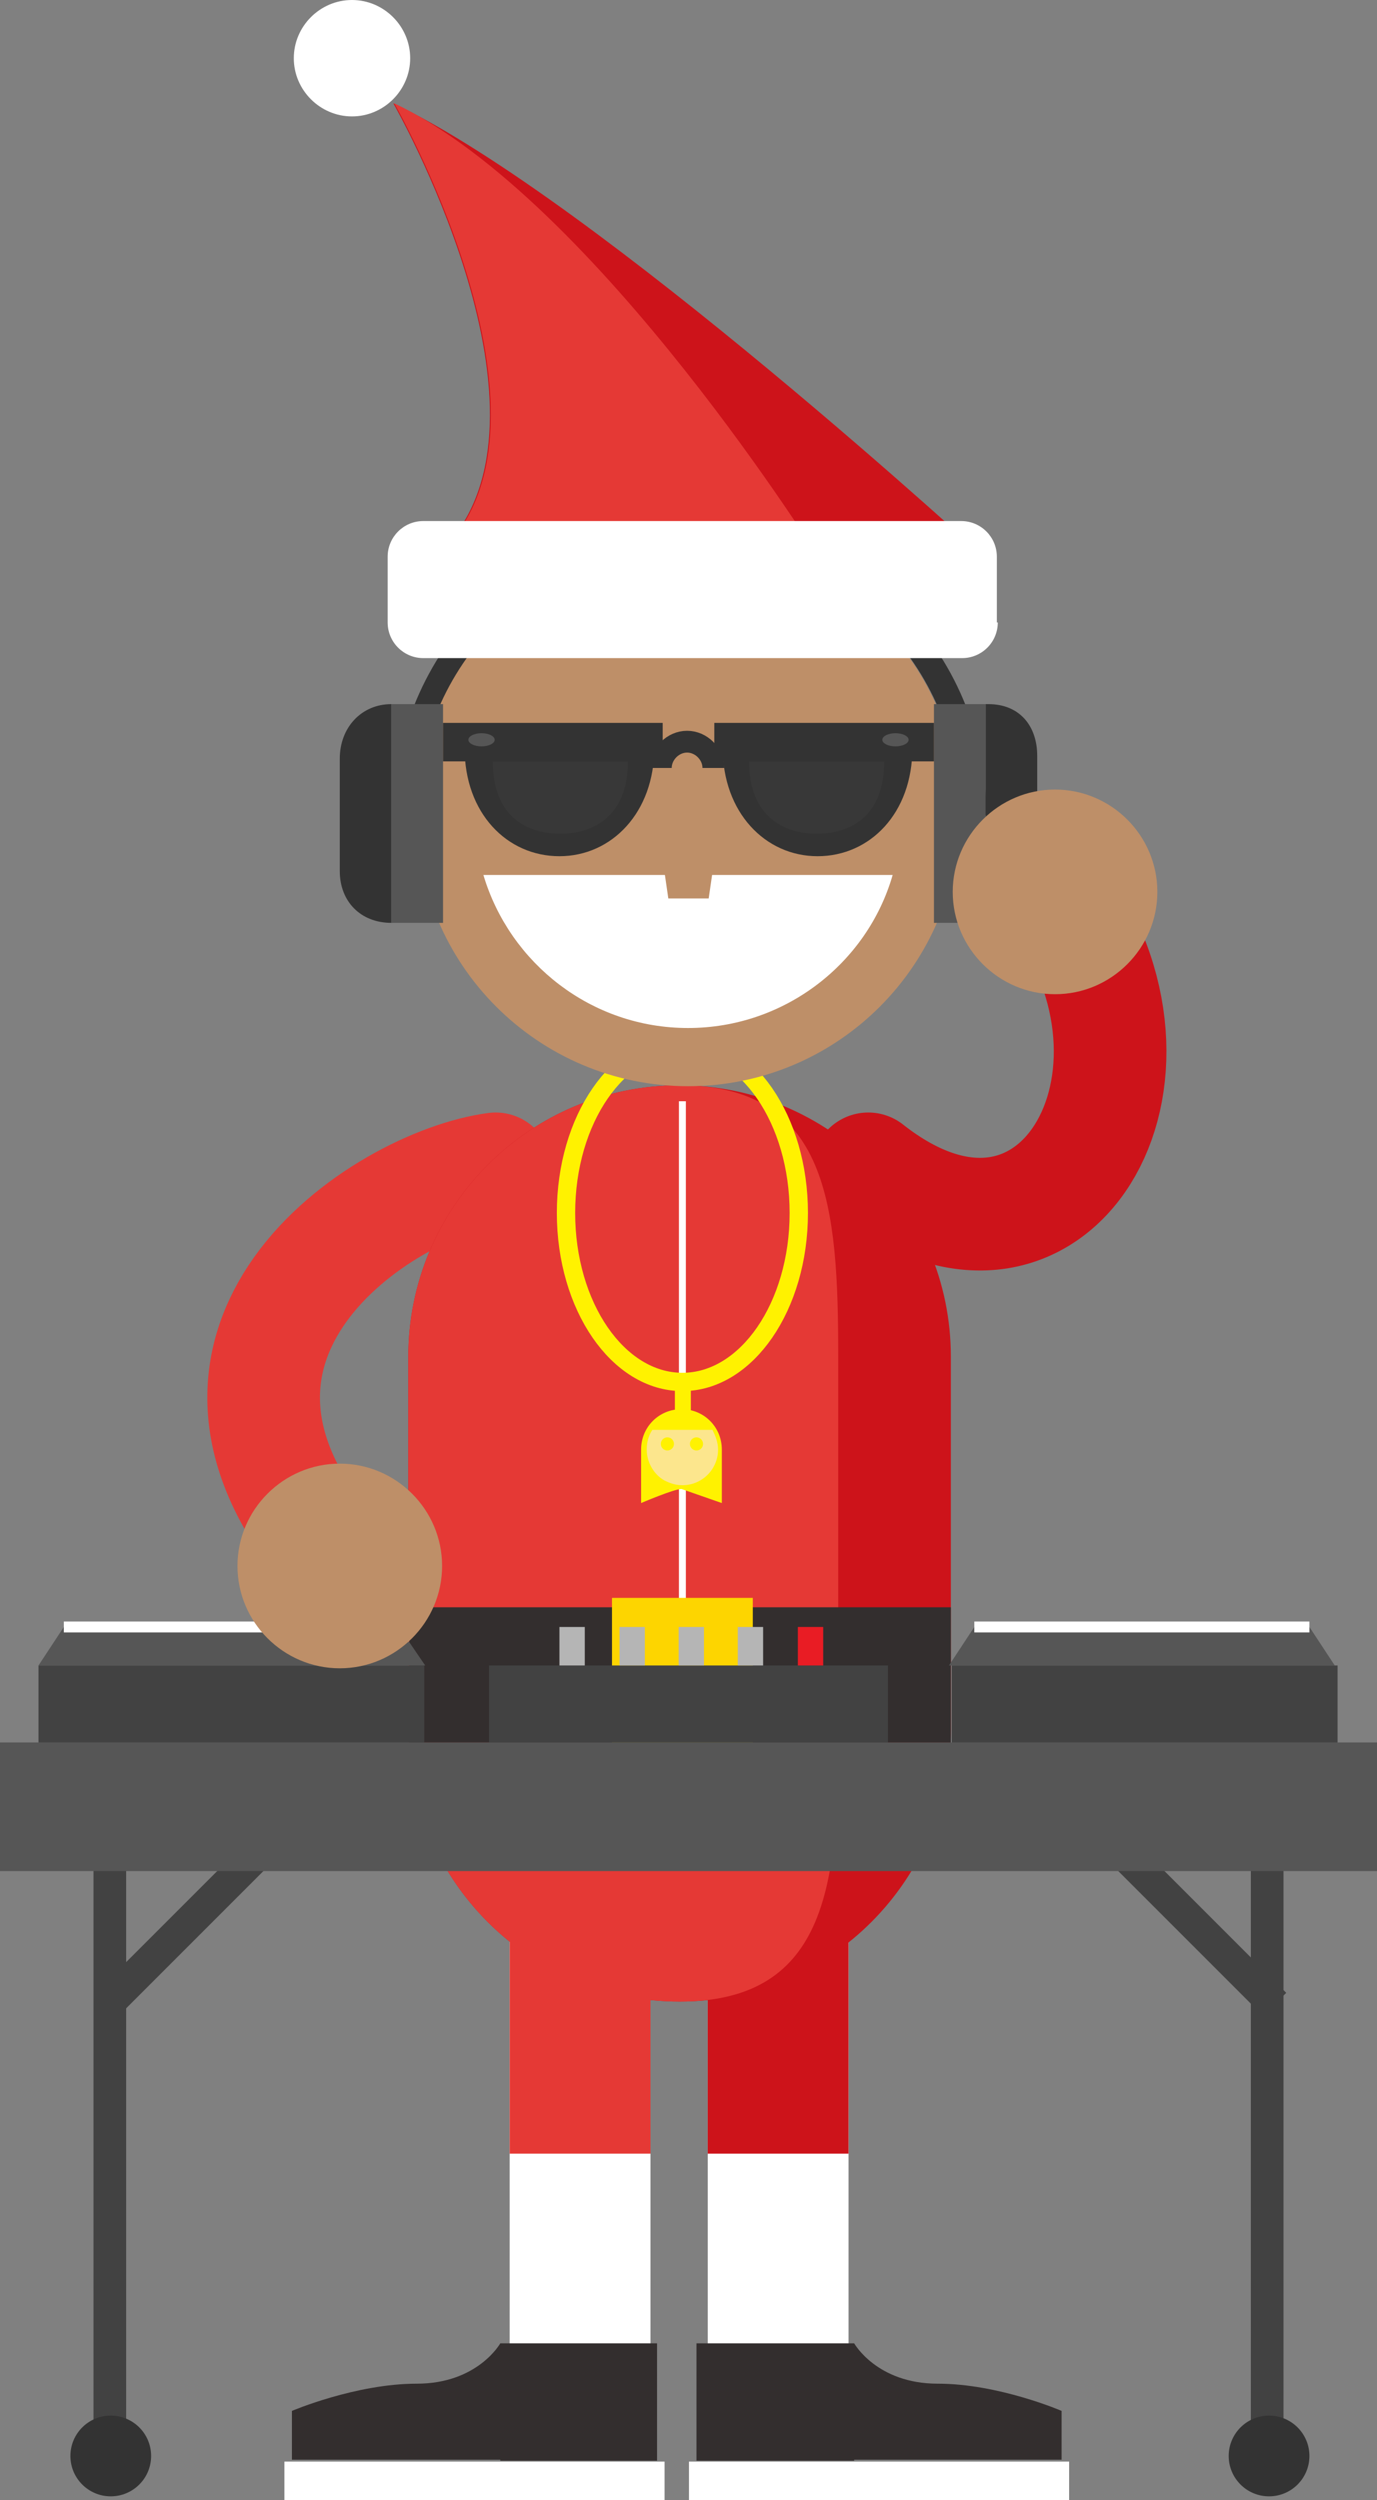 <svg id="Layer_1" xmlns="http://www.w3.org/2000/svg" width="146.7" height="266.3" viewBox="0 0 146.7 266.3"><rect x="0" y="0" width="146.7" height="266.3" fill="#808080" stroke="none"/><style>.st0{fill:#fff}.st1,.st2{fill:none;stroke:#e53935;stroke-width:12;stroke-linecap:round;stroke-miterlimit:10}.st2{stroke:#cd131a}.st3{fill:#cd131a}.st4{fill:#e53935}.st5{fill:none;stroke:#fff;stroke-width:.739;stroke-miterlimit:10}.st6{fill:#332e2e}.st7{fill:#fdd500}.st8,.st9{fill:none;stroke-miterlimit:10}.st8{stroke-linecap:round;stroke:#fff200;stroke-width:1.952}.st9{stroke:#424242;stroke-width:3.481}.st10{fill:#333}.st11{fill:#565656}.st12{fill:#424242}.st13{fill:#b5b5b5}.st14{fill:#e91c24}.st15{fill:#be8f68}.st16{fill:#fff200}.st17{fill:#fce68d}.st18{fill:#565656;stroke:#fff;stroke-width:1.161;stroke-miterlimit:10}.st19{fill:#383838}.st20{fill:none;stroke:#333;stroke-width:2.321;stroke-miterlimit:10}</style><path class="st0" d="M54.3 203.3v49.1h15v-49.1"/><path class="st1" d="M52.8 124.5c-12.1 1.6-37.9 18.6-16.5 42.2"/><path class="st2" d="M92.5 124.5c19.8 15.6 34.5-9.9 19.8-29.5"/><path class="st0" d="M90.4 203.3v49.1h-15v-49.1"/><path class="st3" d="M90.4 203.3v26.1h-15v-26.1"/><path class="st3" d="M101.3 184.3c0 15.9-12.9 28.9-28.9 28.9-15.9 0-28.9-12.9-28.9-28.9v-39.8c0-15.9 12.9-28.9 28.9-28.9 15.9 0 28.9 12.9 28.9 28.9v39.8z"/><path class="st4" d="M89.3 184.3c0 15.9-.9 28.9-16.9 28.9-15.9 0-28.9-12.9-28.9-28.9v-39.8c0-15.9 12.9-28.9 28.9-28.9 15.9 0 16.9 12.9 16.9 28.9v39.8z"/><path class="st4" d="M54.3 203.3v26.1h15v-26.1"/><path class="st5" d="M72.7 117.3v77.1"/><path class="st6" d="M43.6 171.2h57.7v14.4H43.6v-14.4z"/><path class="st7" d="M65.2 170.2h15v16.4h-15v-16.4z"/><ellipse class="st8" cx="72.7" cy="129.2" rx="12.4" ry="18"/><path class="st9" d="M28.9 196l-17.5 17.5m124.4 0L118.3 196M11.7 261v-65.8"/><circle class="st10" cx="11.8" cy="261.6" r="4.3"/><path class="st9" d="M135 261v-65.8"/><circle class="st10" cx="135.2" cy="261.6" r="4.3"/><path class="st11" d="M0 185.6h146.7v13.7H0v-13.7z"/><path class="st12" d="M4.1 177.4h41.1v8.2H4.1v-8.2z"/><path class="st11" d="M42.5 173.3H6.8l-2.7 4.1h41.2l-2.8-4.1z"/><path class="st12" d="M101.4 177.4h41.1v8.2h-41.1v-8.2z"/><path class="st11" d="M139.5 173.3h-35.7l-2.7 4.1h41.1l-2.7-4.1z"/><path class="st12" d="M52.1 177.4h42.5v8.2H52.1v-8.2z"/><path class="st13" d="M66 173.3h2.7v4.1H66v-4.1zm12.6 0h2.7v4.1h-2.7v-4.1zm-6.3 0H75v4.1h-2.7v-4.1zm-12.7 0h2.7v4.1h-2.7v-4.1z"/><path class="st14" d="M85 173.3h2.7v4.1H85v-4.1z"/><path class="st10" d="M44.5 86.8c0-15.9 12.9-28.9 28.9-28.9 15.9 0 28.9 12.9 28.9 28.9h2.8c0-17.5-14.2-31.6-31.6-31.6-17.5 0-31.6 14.2-31.6 31.6h2.6z"/><path class="st15" d="M102.2 86.8c0 15.9-12.9 28.9-28.9 28.9-15.9 0-28.9-12.9-28.9-28.9 0-15.9 12.9-28.9 28.9-28.9s28.9 12.9 28.9 28.9z"/><path class="st3" d="M105.6 60s-42-38.7-63.7-49c0 0 18.4 32.2 6 46.7l57.7 2.3z"/><path class="st4" d="M87.6 60S63.6 21.3 42 11c0 0 18.4 32.2 6 46.7L87.6 60z"/><path class="st0" d="M51.5 93.2c2.8 9.4 11.5 16.3 21.8 16.3s19.1-6.9 21.8-16.3H51.5z"/><path class="st15" d="M75.5 95.7h-4.3l-.9-6.2h6.1l-.9 6.2z"/><path class="st16" d="M76.9 154.4v5.7l-4.3-1.5c-.8 0-4.3 1.5-4.3 1.5v-5.7c0-2.4 1.9-4.3 4.3-4.3s4.3 1.9 4.3 4.3z"/><path class="st17" d="M75.9 152.3h-6.4c-.4.6-.6 1.3-.6 2.1 0 1.4.8 2.7 1.9 3.3.6.3 1.2.5 1.9.5 2.1 0 3.8-1.7 3.8-3.8 0-.8-.3-1.5-.6-2.1z"/><path class="st16" d="M71.9 148h1.7v3.4h-1.7V148z"/><circle class="st16" cx="74.2" cy="153.8" r=".7"/><circle class="st16" cx="71.1" cy="153.8" r=".7"/><path class="st0" d="M106.3 66.3c0 2.1-1.7 3.8-3.8 3.8H45.1c-2.1 0-3.8-1.7-3.8-3.8v-7c0-2.1 1.7-3.8 3.8-3.8h57.3c2.1 0 3.8 1.7 3.8 3.8v7h.1zm-75-60.1c0 3.4 2.8 6.2 6.2 6.2s6.2-2.8 6.2-6.2S40.9 0 37.5 0s-6.2 2.8-6.2 6.2z"/><path class="st10" d="M41.7 75c-3.2 0-5.5 2.5-5.5 5.8v12c0 3.2 2.2 5.5 5.5 5.5V75z"/><path class="st11" d="M41.7 75h5.5v23.3h-5.5V75z"/><path class="st10" d="M105.3 98.3c3.2 0 5.2-2.5 5.2-5.8v-12c0-3.2-1.9-5.5-5.2-5.5h-.3v23.3h.3z"/><path class="st11" d="M99.5 75h5.5v23.3h-5.5V75z"/><path class="st15" d="M123.3 95c0 6-4.9 10.9-10.9 10.9S101.5 101 101.5 95s4.9-10.9 10.9-10.9S123.3 89 123.3 95z"/><path class="st18" d="M42.5 173.3H6.8"/><path class="st15" d="M25.3 166.8c0 6 4.9 10.9 10.9 10.9s10.9-4.9 10.9-10.9-4.9-10.9-10.9-10.9-10.9 4.9-10.9 10.9z"/><path class="st18" d="M139.5 173.3h-35.7"/><path class="st10" d="M49.5 79.7c0 6.9 4.5 11.5 10.1 11.5s10.1-4.7 10.1-11.5H49.5z"/><path class="st19" d="M52.5 81.1c0 5.5 3.2 7.7 7.2 7.7s7.2-2.3 7.2-7.7H52.5z"/><path class="st10" d="M47.2 77h23.4v4.1H47.2V77z"/><ellipse class="st11" cx="51.3" cy="78.8" rx="1.4" ry=".7"/><path class="st10" d="M97.2 79.7c0 6.9-4.5 11.5-10.1 11.5S77 86.5 77 79.7h20.2z"/><path class="st19" d="M94.2 81.1c0 5.5-3.2 7.7-7.2 7.7s-7.2-2.3-7.2-7.7h14.4z"/><path class="st10" d="M76.1 77h23.4v4.1H76.1V77z"/><ellipse class="st11" cx="95.4" cy="78.8" rx="1.4" ry=".7"/><path class="st20" d="M70.4 81.8c0-1.5 1.3-2.8 2.8-2.8s2.8 1.3 2.8 2.8"/><path class="st0" d="M73.4 262.2h40.5v4.1H73.4v-4.1z"/><path class="st6" d="M99.9 253.9c-6.5 0-8.9-4.3-8.9-4.3H74.2v12.5H91v-.1h22.1v-5.2s-6.7-2.9-13.2-2.9z"/><path class="st0" d="M30.3 262.2h40.5v4.1H30.3v-4.1z"/><path class="st6" d="M44.4 253.9c6.5 0 8.9-4.3 8.9-4.3H70v12.5H53.3v-.1H31.1v-5.2s6.8-2.9 13.3-2.9z"/></svg>